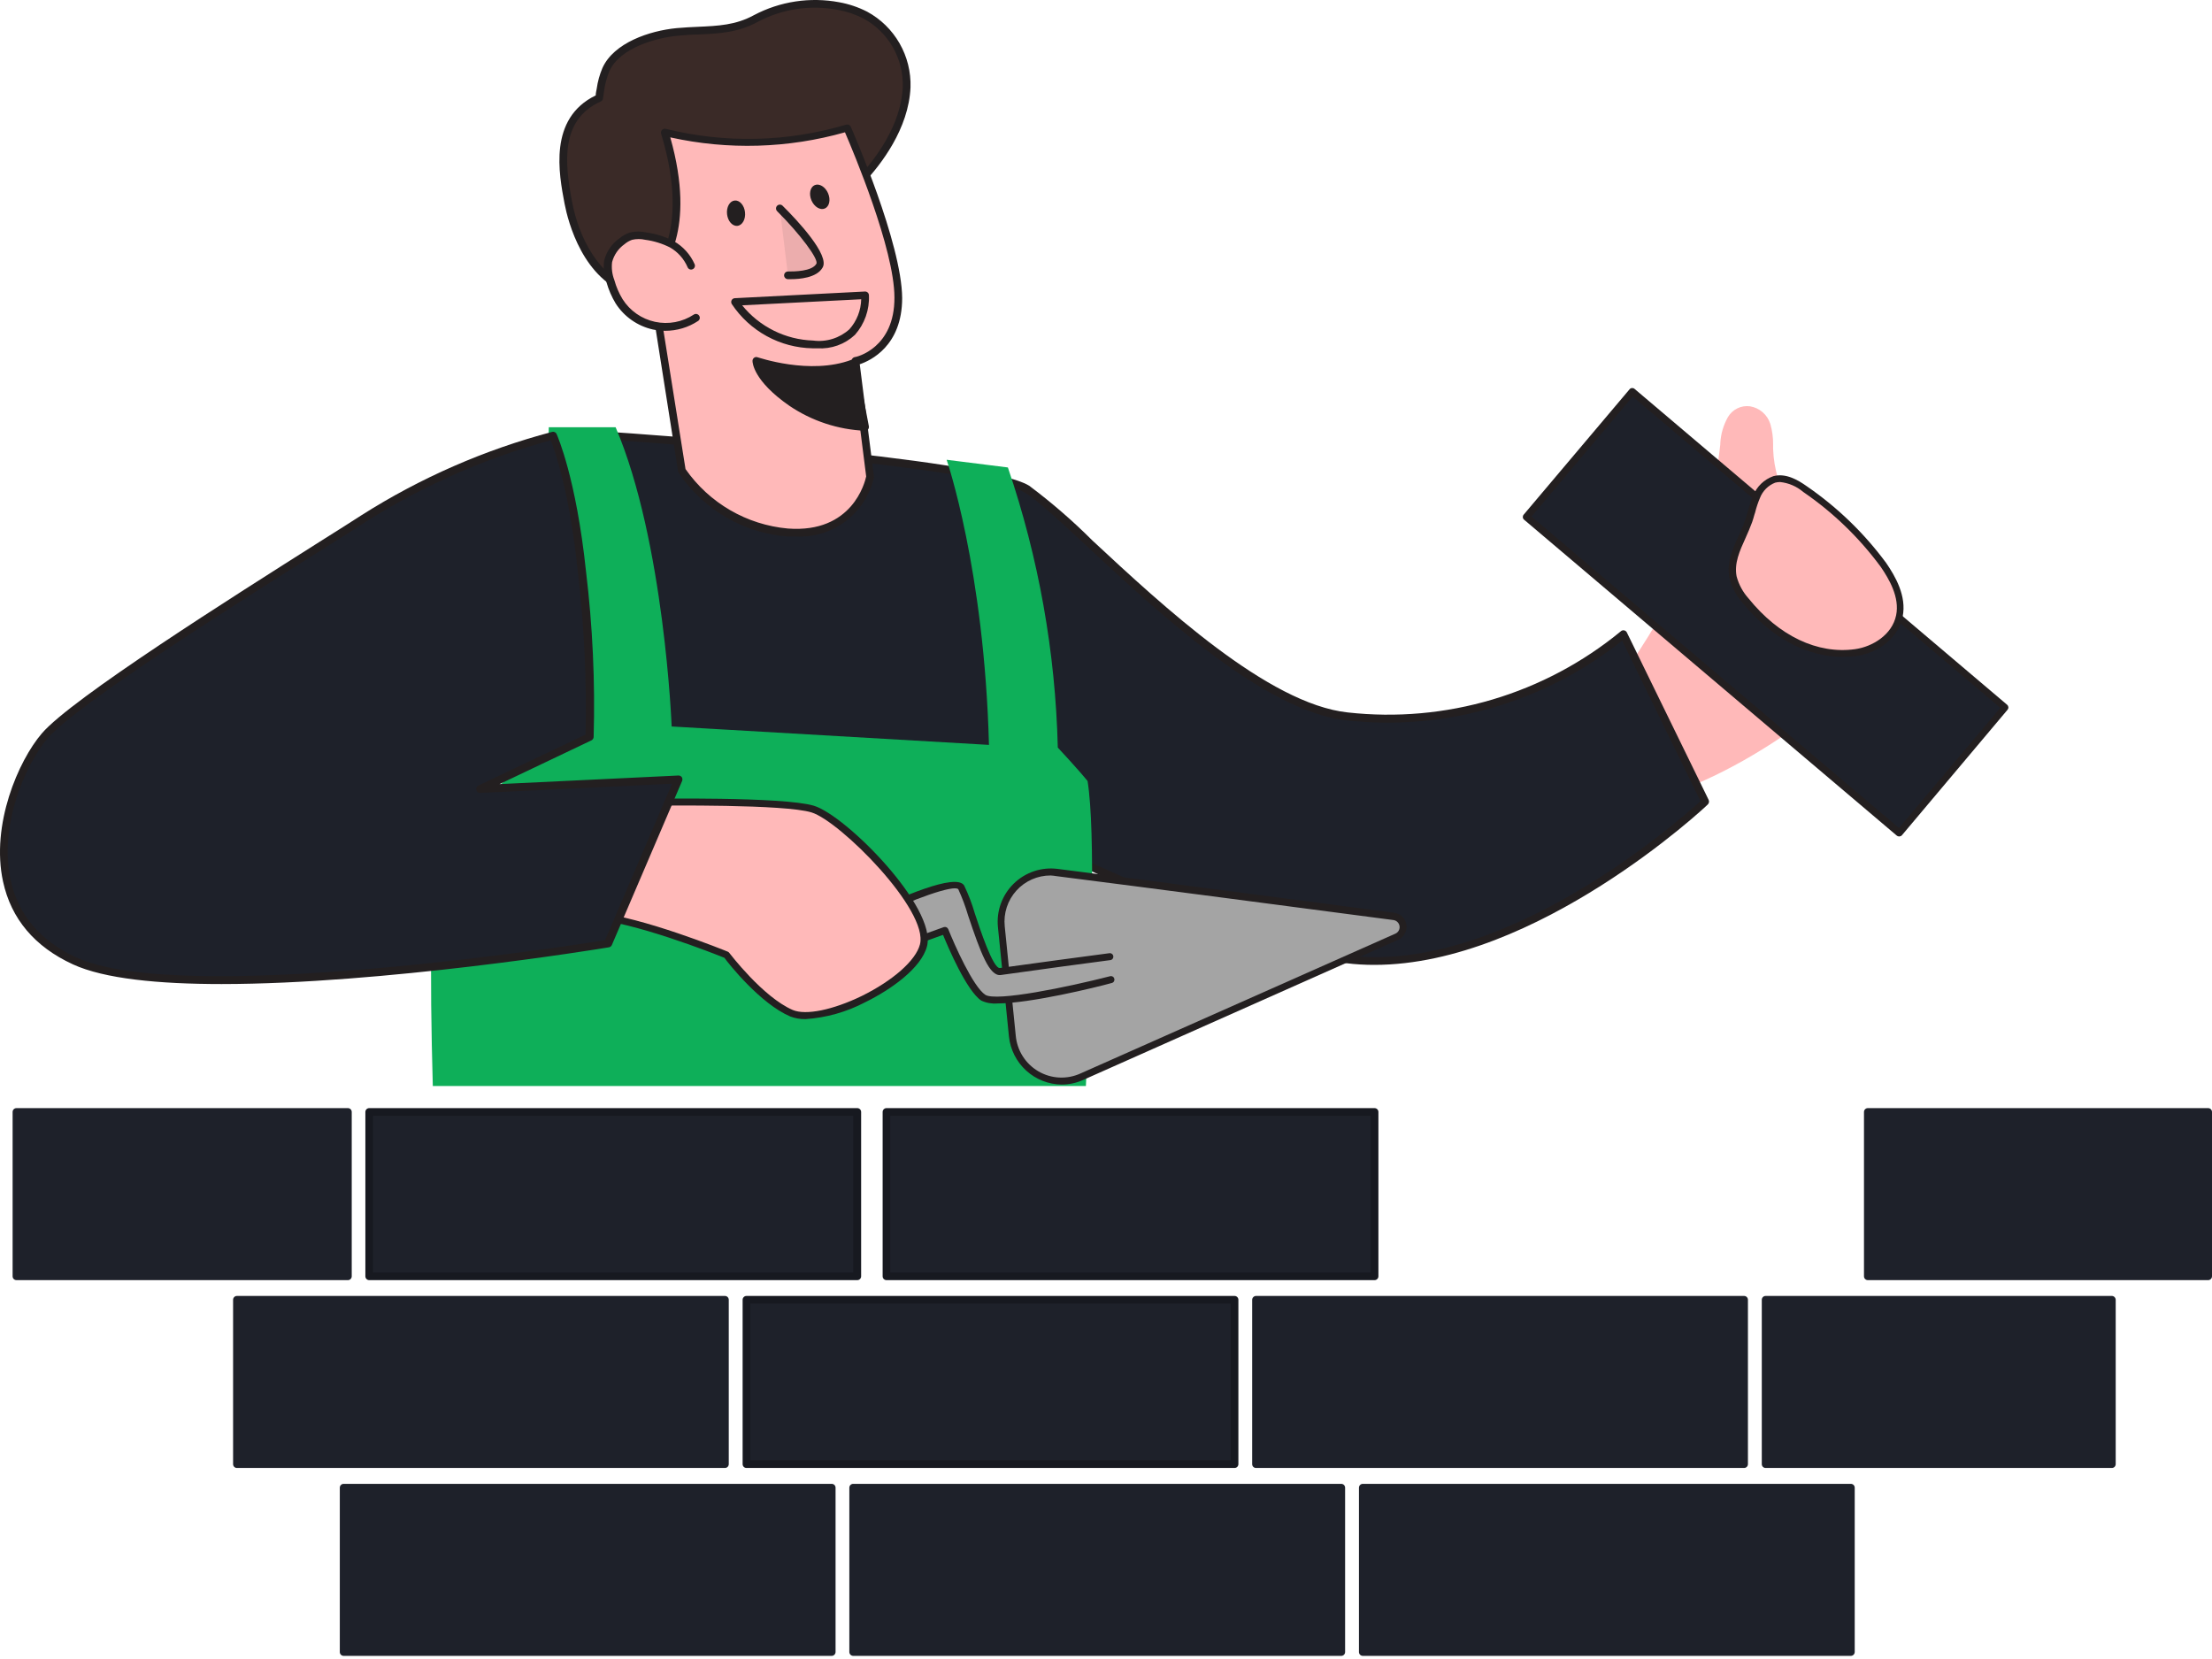 <svg width="220" height="165" viewBox="0 0 220 165" fill="none" xmlns="http://www.w3.org/2000/svg">
<path d="M161.449 67.622C163.961 64.063 166.213 60.327 168.188 56.443C169.92 52.573 171.028 48.451 171.469 44.233C171.509 43.337 171.748 42.46 172.17 41.669C173.205 40.143 175.215 40.639 175.771 42.287C175.967 43.07 176.057 43.876 176.038 44.683C176.115 46.73 176.718 48.722 177.789 50.467C178.938 52.291 180.781 53.375 182.273 54.886C183.724 56.335 185.044 57.911 186.217 59.594C186.796 60.449 187.991 61.975 187.74 63.104C187.093 65.684 175.84 75.566 165.553 78.794" fill="#FFB9B9"/>
<path d="M165.561 79.122C165.486 79.123 165.413 79.1 165.352 79.056C165.292 79.012 165.247 78.95 165.226 78.878C165.2 78.79 165.209 78.695 165.251 78.614C165.294 78.532 165.367 78.471 165.454 78.443C176.038 75.131 186.857 65.218 187.405 63.005C187.626 62.151 186.75 60.907 186.179 60.083L185.966 59.777C184.807 58.108 183.5 56.547 182.06 55.115C181.542 54.588 180.964 54.107 180.408 53.634C179.298 52.795 178.327 51.785 177.53 50.643C176.432 48.843 175.813 46.791 175.733 44.683V44.225C175.745 43.602 175.668 42.98 175.505 42.378C175.404 42.048 175.215 41.752 174.957 41.523C174.698 41.294 174.382 41.141 174.043 41.081C173.742 41.042 173.436 41.093 173.165 41.23C172.894 41.365 172.669 41.58 172.52 41.844C172.141 42.55 171.925 43.333 171.888 44.134V44.24C171.449 48.496 170.334 52.654 168.584 56.557C166.603 60.456 164.341 64.206 161.815 67.775C161.789 67.813 161.756 67.845 161.717 67.871C161.679 67.896 161.635 67.913 161.59 67.922C161.545 67.93 161.498 67.93 161.453 67.92C161.408 67.911 161.366 67.892 161.328 67.866C161.29 67.841 161.257 67.808 161.232 67.77C161.207 67.732 161.19 67.69 161.181 67.645C161.173 67.6 161.173 67.554 161.183 67.51C161.192 67.465 161.21 67.423 161.236 67.385C163.707 63.856 165.915 60.15 167.845 56.297C169.561 52.461 170.658 48.376 171.096 44.195V44.088C171.145 43.17 171.405 42.277 171.858 41.478C172.078 41.104 172.404 40.803 172.793 40.613C173.183 40.423 173.621 40.352 174.05 40.41C174.518 40.486 174.955 40.691 175.313 41.003C175.671 41.314 175.935 41.719 176.076 42.172C176.264 42.837 176.356 43.526 176.35 44.218V44.668C176.422 46.654 177.004 48.589 178.04 50.284C178.801 51.365 179.726 52.321 180.781 53.115C181.352 53.596 181.938 54.092 182.479 54.642C183.948 56.104 185.281 57.698 186.461 59.403L186.674 59.693C187.321 60.624 188.296 62.028 188.007 63.188C187.337 65.897 176.083 75.833 165.584 79.122C165.576 79.122 165.569 79.122 165.561 79.122Z" fill="#FFB9B9"/>
<path d="M60.756 43.34C60.756 43.34 97.569 45.82 102.153 48.682C106.736 51.543 122.786 70.087 134.009 71.277C138.898 71.836 143.849 71.399 148.566 69.993C153.282 68.588 157.667 66.242 161.457 63.097L169.596 79.755C169.596 79.755 148.81 99.459 131.222 94.903C117.814 91.431 96.754 80.541 96.754 80.541L58.632 91.057L60.756 43.34Z" fill="#1E212A"/>
<path d="M136.697 95.964C134.818 95.971 132.945 95.74 131.123 95.277C118.355 91.973 98.559 81.884 96.716 80.953L58.731 91.423C58.672 91.439 58.611 91.441 58.552 91.429C58.492 91.417 58.436 91.391 58.388 91.355C58.342 91.315 58.306 91.266 58.282 91.21C58.258 91.155 58.248 91.094 58.251 91.034L60.376 43.325C60.383 43.222 60.429 43.127 60.505 43.058C60.543 43.024 60.588 42.998 60.636 42.983C60.685 42.967 60.736 42.961 60.787 42.966C62.309 43.065 97.744 45.484 102.358 48.308C104.581 49.971 106.683 51.792 108.647 53.756C115.606 60.227 126.113 70.01 134.047 70.858C138.881 71.395 143.773 70.959 148.436 69.573C153.098 68.188 157.438 65.882 161.198 62.791C161.241 62.75 161.293 62.719 161.35 62.702C161.407 62.685 161.467 62.681 161.526 62.692C161.584 62.703 161.639 62.727 161.687 62.763C161.735 62.798 161.773 62.845 161.8 62.898L169.939 79.557C169.973 79.631 169.983 79.715 169.968 79.795C169.953 79.876 169.914 79.95 169.855 80.007C169.665 80.221 152.838 95.964 136.697 95.964ZM96.754 80.16C96.816 80.159 96.876 80.175 96.93 80.206C97.143 80.312 118.104 91.11 131.314 94.537C147.577 98.749 166.924 81.686 169.124 79.679L161.335 63.715C153.609 69.867 143.774 72.719 133.963 71.651C125.778 70.781 115.157 60.891 108.13 54.352C105.381 51.795 103.219 49.773 101.955 49.01C97.752 46.4 65.073 44.042 61.122 43.767L59.035 90.569L96.656 80.198L96.754 80.16Z" fill="#231F20"/>
<path d="M108 108.013C108.556 96.399 108.975 82.724 108.168 77.68C107.17 76.451 105.206 74.353 105.206 74.353C104.974 64.867 103.3 55.472 100.242 46.492L94.15 45.728C94.15 45.728 97.897 56.58 98.361 74.085L66.802 72.254C66.802 72.254 66.086 53.871 61.228 42.493H54.581C54.581 42.493 54.109 63.036 53.706 74.543C53.706 74.543 45.978 81.098 43.808 84.357C42.734 85.975 42.742 97.169 43.046 108.013H108Z" fill="#0EAF59"/>
<path d="M138.912 93.148C139.125 93.057 139.302 92.898 139.416 92.695C139.53 92.493 139.573 92.259 139.54 92.029C139.507 91.799 139.399 91.587 139.234 91.425C139.068 91.263 138.853 91.16 138.623 91.133C131.131 90.141 114.167 87.913 105.122 86.768C104.386 86.673 103.637 86.747 102.933 86.983C102.229 87.219 101.587 87.611 101.055 88.13C100.524 88.65 100.116 89.283 99.863 89.983C99.61 90.683 99.518 91.431 99.594 92.171L100.683 103.06C100.761 103.839 101.022 104.589 101.446 105.246C101.869 105.904 102.442 106.452 103.118 106.845C103.793 107.237 104.552 107.464 105.332 107.505C106.112 107.546 106.891 107.401 107.604 107.082L138.912 93.148Z" fill="#A4A4A4"/>
<path d="M105.602 107.868C104.294 107.857 103.036 107.364 102.067 106.483C101.098 105.602 100.486 104.395 100.348 103.091L99.252 92.209C99.172 91.416 99.272 90.615 99.544 89.867C99.816 89.118 100.253 88.44 100.822 87.883C101.391 87.327 102.078 86.906 102.832 86.652C103.585 86.398 104.386 86.318 105.175 86.417C113.908 87.524 129.92 89.63 138.676 90.782C138.979 90.823 139.261 90.963 139.478 91.178C139.695 91.394 139.837 91.675 139.88 91.979C139.924 92.282 139.868 92.591 139.721 92.86C139.574 93.129 139.344 93.342 139.065 93.468L107.741 107.403C107.069 107.707 106.34 107.866 105.602 107.868ZM104.498 87.073C103.855 87.07 103.219 87.202 102.631 87.462C102.043 87.721 101.516 88.102 101.085 88.58C100.654 89.057 100.328 89.621 100.129 90.233C99.93 90.845 99.862 91.492 99.929 92.133L101.026 103.022C101.094 103.748 101.333 104.447 101.725 105.061C102.116 105.675 102.649 106.186 103.277 106.553C103.906 106.919 104.612 107.13 105.338 107.168C106.064 107.205 106.789 107.069 107.452 106.769L138.783 92.858C138.923 92.795 139.039 92.688 139.114 92.553C139.188 92.418 139.217 92.263 139.195 92.111C139.174 91.958 139.103 91.817 138.995 91.708C138.886 91.599 138.745 91.528 138.593 91.507C129.829 90.355 113.817 88.249 105.092 87.142C104.895 87.108 104.697 87.085 104.498 87.073Z" fill="#231F20"/>
<path d="M110.475 97.436C110.475 97.436 99.381 100.283 97.79 99.237C96.199 98.192 93.983 92.545 93.983 92.545L86.377 95.246L86.186 91.225C86.186 91.225 94.805 87.028 95.567 88.256C96.328 89.485 98.072 96.834 99.465 96.65C100.858 96.467 110.368 95.147 110.368 95.147" fill="#A4A4A4"/>
<path d="M99.183 99.802C98.64 99.847 98.094 99.749 97.6 99.519C96.145 98.566 94.28 94.178 93.793 92.98L86.537 95.574C86.485 95.593 86.43 95.599 86.376 95.592C86.322 95.586 86.27 95.566 86.225 95.536C86.179 95.506 86.142 95.465 86.115 95.417C86.089 95.37 86.074 95.316 86.072 95.261L85.882 91.248C85.877 91.179 85.893 91.111 85.927 91.051C85.961 90.991 86.011 90.943 86.072 90.912C89.4 89.294 95.095 86.768 95.894 88.073C96.322 88.966 96.676 89.892 96.952 90.843C97.455 92.369 98.764 96.368 99.45 96.276C100.828 96.07 110.239 94.811 110.338 94.803C110.383 94.797 110.428 94.8 110.473 94.811C110.517 94.823 110.558 94.843 110.594 94.871C110.63 94.898 110.66 94.933 110.683 94.973C110.706 95.012 110.72 95.056 110.726 95.101C110.732 95.146 110.73 95.192 110.718 95.236C110.707 95.281 110.686 95.322 110.659 95.358C110.631 95.394 110.597 95.425 110.557 95.447C110.518 95.47 110.474 95.485 110.429 95.49C110.33 95.49 100.919 96.765 99.549 96.971C98.407 97.146 97.523 94.743 96.29 91.064C96.026 90.167 95.698 89.29 95.308 88.439C94.874 87.981 90.907 89.355 86.582 91.438L86.742 94.758L93.869 92.209C93.954 92.181 94.046 92.185 94.128 92.222C94.21 92.259 94.275 92.325 94.31 92.407C94.919 93.934 96.77 98.131 97.996 98.94C99.061 99.642 106.173 98.177 110.406 97.093C110.45 97.081 110.496 97.079 110.541 97.085C110.586 97.091 110.629 97.106 110.669 97.129C110.708 97.152 110.742 97.183 110.77 97.219C110.797 97.255 110.817 97.297 110.829 97.341C110.84 97.385 110.843 97.431 110.837 97.476C110.83 97.521 110.815 97.565 110.792 97.604C110.769 97.643 110.739 97.678 110.703 97.705C110.667 97.733 110.625 97.753 110.581 97.764C109.028 98.199 102.442 99.802 99.183 99.802Z" fill="#231F20"/>
<path d="M64.183 79.793C64.183 79.793 77.819 79.557 80.796 80.472C83.773 81.388 92.772 90.393 91.813 94.033C90.854 97.673 81.808 102.091 78.71 100.771C75.611 99.451 72.253 94.972 72.253 94.972C72.253 94.972 63.261 91.301 58.632 91.057L64.183 79.793Z" fill="#FFB9B9"/>
<path d="M80.111 101.359C79.59 101.369 79.073 101.279 78.588 101.092C75.633 99.825 72.497 95.887 72.047 95.261C71.111 94.88 62.911 91.629 58.624 91.4C58.567 91.397 58.512 91.38 58.463 91.35C58.414 91.321 58.373 91.281 58.343 91.232C58.315 91.181 58.3 91.123 58.3 91.064C58.3 91.006 58.315 90.948 58.343 90.897L63.893 79.641C63.92 79.582 63.963 79.533 64.017 79.498C64.071 79.463 64.133 79.444 64.198 79.442C64.753 79.442 77.903 79.221 80.948 80.137C84.169 81.121 93.214 90.286 92.194 94.124C91.63 96.276 88.638 98.413 86.034 99.688C84.197 100.652 82.18 101.221 80.111 101.359ZM59.172 90.744C63.908 91.209 72.025 94.506 72.382 94.651C72.441 94.673 72.492 94.713 72.527 94.766C72.565 94.804 75.877 99.176 78.847 100.451C80.141 101 82.829 100.451 85.699 99.062C88.798 97.535 91.074 95.536 91.493 93.941C92.399 90.53 83.522 81.655 80.712 80.801C78.017 79.977 66.147 80.114 64.411 80.137L59.172 90.744Z" fill="#231F20"/>
<path d="M55.008 43.34C48.345 45.095 41.994 47.872 36.179 51.574C31.001 54.931 8.007 69.018 4.452 73.192C0.896 77.367 -3.756 90.416 7.406 95.567C18.568 100.718 60.444 93.857 60.444 93.857L67.433 77.534L47.744 78.481L58.632 73.315C58.632 73.315 59.013 67.4 57.87 56.877C56.926 47.575 55.008 43.34 55.008 43.34Z" fill="#1E212A"/>
<path d="M22.04 97.871C15.804 97.871 10.375 97.352 7.246 95.91C3.439 94.155 1.109 91.385 0.302 87.676C-0.924 82.037 1.825 75.665 4.162 72.941C7.147 69.453 23.197 59.327 31.823 53.863C33.62 52.734 35.067 51.818 35.973 51.23C41.83 47.514 48.221 44.721 54.924 42.951C55.01 42.931 55.1 42.941 55.179 42.98C55.258 43.019 55.322 43.084 55.358 43.164C55.434 43.34 57.307 47.56 58.282 56.816C58.944 62.289 59.199 67.804 59.043 73.315C59.035 73.382 59.011 73.447 58.973 73.503C58.934 73.559 58.883 73.604 58.822 73.635L49.686 77.985L67.472 77.13C67.536 77.127 67.601 77.14 67.659 77.168C67.718 77.196 67.769 77.238 67.807 77.29C67.841 77.346 67.862 77.408 67.869 77.473C67.875 77.538 67.867 77.603 67.845 77.664L60.855 93.987C60.83 94.046 60.79 94.098 60.739 94.138C60.689 94.178 60.629 94.205 60.566 94.216C59.272 94.437 38.014 97.871 22.04 97.871ZM54.779 43.79C48.278 45.556 42.078 48.288 36.384 51.894C35.478 52.482 34.032 53.42 32.235 54.535C23.639 59.953 7.65 70.041 4.733 73.437C2.503 76.07 -0.124 82.129 1.048 87.516C1.81 90.981 3.995 93.567 7.566 95.216C18.096 100.069 56.98 94.025 60.178 93.514L66.84 77.947L47.759 78.862C47.671 78.867 47.584 78.84 47.513 78.787C47.442 78.734 47.392 78.658 47.371 78.572C47.351 78.486 47.361 78.396 47.398 78.316C47.435 78.236 47.498 78.17 47.577 78.13L58.236 73.063C58.363 67.669 58.109 62.273 57.475 56.916C56.683 49.139 55.213 44.897 54.779 43.79Z" fill="#231F20"/>
<path d="M59.728 8.916C59.825 8.234 60.009 7.567 60.276 6.932C61.365 4.528 64.944 3.429 67.342 3.201C70.19 2.933 72.672 3.239 75.162 1.873C77.69 0.533 80.597 0.091 83.407 0.621C84.338 0.792 85.238 1.098 86.08 1.529C87.354 2.224 88.411 3.258 89.135 4.517C89.86 5.776 90.222 7.211 90.184 8.664C90.039 12.098 87.968 15.441 85.684 17.883C84.15 19.425 82.481 20.827 80.697 22.072L76.996 24.819C73.19 27.628 67.86 30.405 62.941 28.971C59.203 27.872 57.216 23.72 56.538 20.18C55.777 16.28 55.289 11.694 59.584 9.748C59.637 9.458 59.675 9.176 59.728 8.916Z" fill="#3A2A27"/>
<path d="M65.743 29.741C64.754 29.746 63.77 29.61 62.819 29.337C57.977 27.91 56.492 22.026 56.15 20.256C55.586 17.28 54.528 11.778 59.249 9.489C59.249 9.267 59.309 9.046 59.347 8.825C59.445 8.113 59.637 7.417 59.919 6.757C61.053 4.246 64.609 3.056 67.304 2.796C68.065 2.727 68.728 2.697 69.406 2.666C71.423 2.575 73.167 2.499 74.971 1.514C77.577 0.134 80.572 -0.321 83.468 0.224C84.436 0.399 85.372 0.715 86.247 1.163C87.592 1.892 88.707 2.983 89.469 4.312C90.23 5.641 90.607 7.156 90.557 8.687C90.382 12.816 87.595 16.387 85.95 18.142C84.406 19.706 82.722 21.124 80.918 22.377L77.24 25.125C74.195 27.36 69.984 29.741 65.743 29.741ZM60.094 8.954C60.048 9.237 60.01 9.519 59.972 9.801C59.964 9.865 59.939 9.925 59.9 9.976C59.861 10.027 59.81 10.067 59.751 10.091C55.7 11.923 56.157 16.196 56.904 20.111C57.558 23.537 59.515 27.567 63.04 28.604C67.898 30.024 73.182 27.162 76.745 24.514L80.445 21.767C82.212 20.538 83.863 19.151 85.379 17.623C86.955 15.937 89.62 12.533 89.788 8.649C89.829 7.263 89.486 5.893 88.797 4.691C88.107 3.489 87.098 2.503 85.882 1.842C85.079 1.43 84.219 1.14 83.331 0.98C80.607 0.458 77.787 0.883 75.337 2.186C73.38 3.254 71.461 3.338 69.436 3.43C68.773 3.43 68.081 3.491 67.373 3.559C65.362 3.75 61.685 4.704 60.611 7.07C60.36 7.673 60.186 8.307 60.094 8.954Z" fill="#231F20"/>
<path d="M85.082 35.922L86.537 47.369C86.537 47.369 85.425 53.474 78.329 52.917C76.231 52.737 74.2 52.091 72.382 51.025C70.565 49.96 69.007 48.503 67.822 46.759L64.776 27.437C64.776 27.437 69.406 23.904 66.124 13.121C72.094 14.627 78.359 14.492 84.26 12.732C84.26 12.732 89.301 24.178 89.339 29.619C89.377 35.06 85.082 35.922 85.082 35.922Z" fill="#FFB9B9"/>
<path d="M79.197 53.359C78.908 53.359 78.611 53.359 78.298 53.359C76.138 53.184 74.044 52.523 72.174 51.425C70.303 50.327 68.704 48.821 67.494 47.018C67.468 46.976 67.449 46.93 67.441 46.881L64.395 27.551C64.384 27.484 64.391 27.415 64.417 27.351C64.442 27.288 64.485 27.233 64.54 27.193C64.578 27.193 68.903 23.644 65.751 13.296C65.732 13.23 65.731 13.159 65.749 13.092C65.766 13.025 65.801 12.964 65.85 12.915C65.899 12.866 65.96 12.831 66.027 12.813C66.094 12.796 66.164 12.797 66.231 12.816C72.138 14.278 78.328 14.133 84.161 12.396C84.25 12.371 84.345 12.379 84.429 12.418C84.513 12.458 84.58 12.525 84.618 12.61C84.823 13.075 89.689 24.194 89.727 29.642C89.727 34.404 86.575 35.869 85.509 36.228L86.917 47.384C86.925 47.422 86.925 47.461 86.917 47.499C86.518 49.227 85.527 50.76 84.116 51.831C82.706 52.902 80.965 53.443 79.197 53.359ZM68.18 46.652C69.344 48.322 70.858 49.716 72.617 50.738C74.375 51.76 76.335 52.383 78.359 52.566C84.755 53.054 86.019 47.987 86.148 47.384L84.702 35.938C84.69 35.842 84.715 35.746 84.772 35.668C84.828 35.59 84.912 35.537 85.006 35.518C85.166 35.518 88.988 34.633 88.958 29.589C88.958 24.781 84.839 15.014 84.039 13.159C78.378 14.762 72.409 14.935 66.665 13.663C69.306 23.003 66.01 26.803 65.142 27.582L68.18 46.652Z" fill="#231F20"/>
<path d="M68.713 26.468C68.327 25.565 67.659 24.812 66.809 24.323C65.999 23.906 65.123 23.63 64.22 23.507C63.719 23.39 63.199 23.39 62.698 23.507C62.362 23.614 62.052 23.788 61.784 24.018C61.135 24.508 60.677 25.21 60.49 26.002C60.405 26.667 60.484 27.343 60.718 27.971C60.916 28.672 61.205 29.345 61.578 29.97C61.967 30.583 62.474 31.112 63.068 31.527C63.662 31.943 64.333 32.236 65.041 32.39C65.749 32.544 66.48 32.556 67.193 32.424C67.905 32.293 68.585 32.022 69.192 31.626" fill="#FFB9B9"/>
<path d="M66.17 32.901C65.755 32.9 65.342 32.856 64.936 32.771C63.407 32.429 62.075 31.497 61.228 30.176C60.837 29.521 60.533 28.819 60.322 28.085C60.07 27.398 59.989 26.659 60.086 25.933C60.306 25.029 60.847 24.237 61.609 23.705C61.916 23.446 62.27 23.249 62.652 23.125C63.198 22.995 63.766 22.995 64.312 23.125C65.258 23.254 66.175 23.546 67.022 23.988C67.937 24.51 68.66 25.312 69.086 26.277C69.106 26.323 69.116 26.373 69.117 26.424C69.117 26.475 69.107 26.525 69.088 26.572C69.069 26.619 69.041 26.661 69.005 26.697C68.969 26.733 68.927 26.761 68.88 26.78C68.834 26.8 68.785 26.811 68.735 26.811C68.685 26.811 68.635 26.802 68.589 26.782C68.543 26.763 68.501 26.735 68.466 26.699C68.431 26.663 68.404 26.621 68.385 26.575C68.031 25.749 67.419 25.061 66.642 24.613C65.868 24.222 65.034 23.964 64.175 23.85C63.744 23.752 63.296 23.752 62.865 23.85C62.586 23.949 62.328 24.099 62.104 24.293C61.502 24.722 61.068 25.348 60.878 26.063C60.804 26.668 60.88 27.281 61.099 27.849C61.283 28.52 61.56 29.162 61.921 29.757C62.283 30.328 62.754 30.821 63.308 31.207C63.862 31.594 64.487 31.866 65.146 32.008C65.806 32.15 66.487 32.159 67.151 32.035C67.814 31.91 68.446 31.654 69.01 31.283C69.094 31.228 69.197 31.21 69.296 31.231C69.394 31.253 69.48 31.312 69.535 31.397C69.563 31.439 69.583 31.485 69.593 31.534C69.603 31.584 69.603 31.634 69.593 31.683C69.583 31.732 69.563 31.779 69.535 31.82C69.507 31.862 69.471 31.897 69.428 31.924C68.461 32.562 67.328 32.902 66.17 32.901Z" fill="#231F20"/>
<path d="M86.042 42.493C83.422 42.374 80.885 41.535 78.71 40.066C75.23 37.647 75.215 35.923 75.215 35.923C75.215 35.923 80.499 37.792 84.831 36.167L86.042 42.493Z" fill="#231F20"/>
<path d="M86.042 42.844C83.344 42.729 80.732 41.865 78.496 40.349C74.956 37.891 74.842 36.09 74.842 35.892C74.843 35.831 74.857 35.771 74.885 35.717C74.913 35.663 74.953 35.615 75.002 35.579C75.05 35.544 75.107 35.521 75.167 35.513C75.227 35.505 75.288 35.512 75.344 35.533C75.397 35.533 80.56 37.342 84.702 35.778C84.753 35.758 84.809 35.749 84.864 35.753C84.92 35.757 84.974 35.773 85.022 35.8C85.071 35.827 85.113 35.864 85.146 35.909C85.178 35.954 85.201 36.005 85.212 36.06L86.415 42.394C86.425 42.448 86.424 42.504 86.41 42.558C86.397 42.612 86.373 42.663 86.339 42.706C86.301 42.749 86.256 42.783 86.205 42.807C86.153 42.83 86.098 42.843 86.042 42.844ZM75.771 36.464C76.067 37.121 76.859 38.288 78.923 39.723C80.919 41.059 83.222 41.863 85.615 42.058L84.58 36.64C81.115 37.746 77.309 36.899 75.771 36.464Z" fill="#231F20"/>
<path d="M77.56 20.721C77.56 20.721 82.174 25.3 81.519 26.422C80.864 27.544 78.367 27.376 78.367 27.376" fill="#ECADAD"/>
<path d="M78.679 27.765H78.344C78.243 27.759 78.149 27.713 78.082 27.637C78.014 27.561 77.98 27.462 77.986 27.36C77.992 27.259 78.038 27.165 78.114 27.097C78.189 27.03 78.289 26.996 78.39 27.002C78.976 27.002 80.75 27.002 81.192 26.239C81.458 25.804 79.6 23.308 77.293 21.004C77.222 20.932 77.181 20.834 77.181 20.733C77.181 20.631 77.222 20.534 77.293 20.462C77.365 20.39 77.462 20.35 77.564 20.35C77.665 20.35 77.762 20.39 77.834 20.462C79.281 21.889 82.57 25.399 81.808 26.62C81.222 27.65 79.448 27.765 78.679 27.765Z" fill="#231F20"/>
<path d="M73.344 22.462C73.837 22.407 74.174 21.798 74.096 21.103C74.019 20.407 73.556 19.889 73.063 19.944C72.57 19.999 72.233 20.608 72.311 21.303C72.388 21.998 72.851 22.517 73.344 22.462Z" fill="#231F20"/>
<path d="M82.036 20.736C82.491 20.537 82.634 19.857 82.355 19.215C82.076 18.574 81.482 18.215 81.027 18.413C80.572 18.612 80.429 19.293 80.708 19.934C80.986 20.575 81.581 20.934 82.036 20.736Z" fill="#231F20"/>
<path d="M81.306 34.641C81.153 34.641 80.994 34.641 80.826 34.641C79.226 34.615 77.657 34.199 76.253 33.429C74.85 32.66 73.654 31.559 72.771 30.222C72.741 30.164 72.725 30.1 72.725 30.035C72.725 29.97 72.741 29.906 72.771 29.848C72.802 29.792 72.847 29.745 72.902 29.712C72.957 29.678 73.019 29.66 73.083 29.657L86.026 28.994C86.126 28.989 86.224 29.025 86.298 29.092C86.372 29.159 86.416 29.252 86.422 29.352C86.491 30.802 85.991 32.22 85.029 33.305C84.532 33.77 83.945 34.129 83.305 34.358C82.665 34.588 81.984 34.684 81.306 34.641ZM73.814 30.367C74.671 31.424 75.745 32.283 76.963 32.888C78.18 33.492 79.514 33.827 80.872 33.87C81.519 33.956 82.176 33.9 82.799 33.706C83.422 33.513 83.996 33.186 84.481 32.748C85.214 31.925 85.63 30.867 85.653 29.764L73.814 30.367Z" fill="#231F20"/>
<path d="M85.265 110.592H36.719V126.938H85.265V110.592Z" fill="#1E212A"/>
<path d="M85.265 127.319H36.719C36.618 127.319 36.521 127.279 36.45 127.208C36.379 127.136 36.339 127.039 36.339 126.938V110.592C36.339 110.491 36.379 110.394 36.45 110.322C36.521 110.251 36.618 110.211 36.719 110.211H85.265C85.366 110.211 85.463 110.251 85.534 110.322C85.606 110.394 85.646 110.491 85.646 110.592V126.938C85.646 127.039 85.606 127.136 85.534 127.208C85.463 127.279 85.366 127.319 85.265 127.319ZM37.1 126.556H84.854V110.974H37.1V126.556Z" fill="#171920"/>
<path d="M34.58 110.592H1.635V126.938H34.58V110.592Z" fill="#1E212A"/>
<path d="M34.603 127.319H1.635C1.534 127.319 1.437 127.279 1.365 127.208C1.294 127.136 1.254 127.039 1.254 126.938V110.592C1.254 110.491 1.294 110.394 1.365 110.322C1.437 110.251 1.534 110.211 1.635 110.211H34.603C34.704 110.211 34.8 110.251 34.872 110.322C34.943 110.394 34.983 110.491 34.983 110.592V126.938C34.983 127.039 34.943 127.136 34.872 127.208C34.8 127.279 34.704 127.319 34.603 127.319ZM2.038 126.556H34.222V110.974H2.015L2.038 126.556Z" fill="#1E212A"/>
<path d="M136.712 110.592H88.166V126.938H136.712V110.592Z" fill="#1E212A"/>
<path d="M136.712 127.319H88.166C88.065 127.319 87.968 127.279 87.897 127.208C87.826 127.136 87.785 127.039 87.785 126.938V110.592C87.785 110.491 87.826 110.394 87.897 110.322C87.968 110.251 88.065 110.211 88.166 110.211H136.712C136.813 110.211 136.91 110.251 136.981 110.322C137.053 110.394 137.093 110.491 137.093 110.592V126.938C137.093 127.039 137.053 127.136 136.981 127.208C136.91 127.279 136.813 127.319 136.712 127.319ZM88.547 126.556H136.331V110.974H88.547V126.556Z" fill="#171920"/>
<path d="M219.581 110.592H185.768V126.938H219.581V110.592Z" fill="#1E212A"/>
<path d="M219.619 127.319H185.768C185.667 127.319 185.57 127.279 185.499 127.208C185.427 127.136 185.387 127.039 185.387 126.938V110.592C185.387 110.491 185.427 110.394 185.499 110.322C185.57 110.251 185.667 110.211 185.768 110.211H219.619C219.72 110.211 219.817 110.251 219.888 110.322C219.96 110.394 220 110.491 220 110.592V126.938C220 127.039 219.96 127.136 219.888 127.208C219.817 127.279 219.72 127.319 219.619 127.319ZM186.187 126.556H219.239V110.974H186.118L186.187 126.556Z" fill="#1E212A"/>
<path d="M72.108 129.273H23.562V145.619H72.108V129.273Z" fill="#1E212A"/>
<path d="M72.101 146H23.562C23.462 146 23.365 145.96 23.293 145.889C23.222 145.817 23.182 145.72 23.182 145.619V129.273C23.182 129.172 23.222 129.075 23.293 129.003C23.365 128.932 23.462 128.891 23.562 128.891H72.101C72.202 128.891 72.299 128.932 72.37 129.003C72.441 129.075 72.481 129.172 72.481 129.273V145.619C72.481 145.72 72.441 145.817 72.37 145.889C72.299 145.96 72.202 146 72.101 146ZM23.943 145.237H71.72V129.655H23.943V145.237Z" fill="#1E212A"/>
<path d="M122.786 129.273H74.24V145.619H122.786V129.273Z" fill="#1E212A"/>
<path d="M122.786 146H74.24C74.139 146 74.042 145.96 73.971 145.889C73.9 145.817 73.859 145.72 73.859 145.619V129.273C73.859 129.172 73.9 129.075 73.971 129.003C74.042 128.932 74.139 128.891 74.24 128.891H122.786C122.887 128.891 122.984 128.932 123.055 129.003C123.127 129.075 123.167 129.172 123.167 129.273V145.619C123.167 145.72 123.127 145.817 123.055 145.889C122.984 145.96 122.887 146 122.786 146ZM74.621 145.237H122.405V129.655H74.621V145.237Z" fill="#171920"/>
<path d="M173.464 129.273H124.918V145.619H173.464V129.273Z" fill="#1E212A"/>
<path d="M173.464 146H124.918C124.817 146 124.72 145.96 124.649 145.889C124.577 145.817 124.537 145.72 124.537 145.619V129.273C124.539 129.172 124.58 129.077 124.651 129.005C124.722 128.934 124.818 128.893 124.918 128.891H173.464C173.565 128.891 173.662 128.932 173.733 129.003C173.805 129.075 173.845 129.172 173.845 129.273V145.619C173.845 145.72 173.805 145.817 173.733 145.889C173.662 145.96 173.565 146 173.464 146ZM125.299 145.237H173.083V129.655H125.299V145.237Z" fill="#1E212A"/>
<path d="M210.041 129.273H175.604V145.619H210.041V129.273Z" fill="#1E212A"/>
<path d="M210.041 146H175.604C175.503 146 175.406 145.96 175.334 145.889C175.263 145.817 175.223 145.72 175.223 145.619V129.273C175.223 129.172 175.263 129.075 175.334 129.003C175.406 128.932 175.503 128.891 175.604 128.891H210.041C210.141 128.893 210.237 128.934 210.308 129.005C210.379 129.077 210.42 129.172 210.422 129.273V145.619C210.422 145.72 210.382 145.817 210.31 145.889C210.239 145.96 210.142 146 210.041 146ZM175.984 145.237H209.66V129.655H175.984V145.237Z" fill="#1E212A"/>
<path d="M199.385 70.374L162.322 38.95L151.789 51.429L188.852 82.854L199.385 70.374Z" fill="#1E212A"/>
<path d="M188.867 83.189C188.785 83.189 188.707 83.159 188.646 83.105L151.582 51.688C151.546 51.659 151.517 51.623 151.495 51.582C151.473 51.541 151.46 51.496 151.456 51.45C151.452 51.404 151.457 51.357 151.47 51.313C151.484 51.269 151.506 51.228 151.536 51.192L162.074 38.715C162.102 38.68 162.138 38.65 162.179 38.629C162.219 38.608 162.264 38.596 162.31 38.593C162.355 38.589 162.4 38.593 162.443 38.606C162.486 38.619 162.526 38.641 162.561 38.67L199.625 70.094C199.695 70.154 199.739 70.238 199.747 70.329C199.756 70.421 199.728 70.511 199.671 70.583L189.164 83.067C189.104 83.137 189.019 83.18 188.928 83.189H188.867ZM152.32 51.375L188.867 82.35L198.948 70.4L162.378 39.44L152.32 51.375Z" fill="#231F20"/>
<path d="M82.722 147.962H34.176V164.307H82.722V147.962Z" fill="#1E212A"/>
<path d="M82.722 164.689H34.176C34.075 164.689 33.979 164.648 33.907 164.577C33.836 164.505 33.796 164.408 33.796 164.307V147.961C33.796 147.86 33.836 147.763 33.907 147.692C33.979 147.62 34.075 147.58 34.176 147.58H82.722C82.823 147.58 82.92 147.62 82.992 147.692C83.063 147.763 83.103 147.86 83.103 147.961V164.307C83.101 164.408 83.06 164.504 82.989 164.575C82.918 164.646 82.823 164.687 82.722 164.689ZM34.557 163.926H82.342V148.343H34.557V163.926Z" fill="#1E212A"/>
<path d="M133.4 147.962H84.854V164.307H133.4V147.962Z" fill="#1E212A"/>
<path d="M133.4 164.689H84.854C84.754 164.687 84.658 164.646 84.587 164.575C84.516 164.504 84.475 164.408 84.473 164.307V147.961C84.473 147.86 84.513 147.763 84.585 147.692C84.656 147.62 84.753 147.58 84.854 147.58H133.4C133.501 147.58 133.598 147.62 133.669 147.692C133.741 147.763 133.781 147.86 133.781 147.961V164.307C133.781 164.408 133.741 164.505 133.669 164.577C133.598 164.648 133.501 164.689 133.4 164.689ZM85.235 163.926H133.019V148.343H85.235V163.926Z" fill="#1E212A"/>
<path d="M184.085 147.962H135.539V164.307H184.085V147.962Z" fill="#1E212A"/>
<path d="M184.085 164.689H135.539C135.438 164.689 135.341 164.648 135.27 164.577C135.199 164.505 135.159 164.408 135.159 164.307V147.961C135.159 147.86 135.199 147.763 135.27 147.692C135.341 147.62 135.438 147.58 135.539 147.58H184.085C184.186 147.58 184.283 147.62 184.354 147.692C184.426 147.763 184.466 147.86 184.466 147.961V164.307C184.464 164.408 184.423 164.504 184.352 164.575C184.281 164.646 184.186 164.687 184.085 164.689ZM135.92 163.926H183.704V148.343H135.92V163.926Z" fill="#1E212A"/>
<path d="M174.126 51.147C174.058 51.368 173.989 51.597 173.913 51.818C173.266 53.665 171.972 55.45 172.352 57.366C172.579 58.244 173.015 59.053 173.624 59.724C176.266 62.998 180.172 65.501 184.542 64.882C186.545 64.6 188.501 63.219 188.905 61.235C189.27 59.449 188.357 57.663 187.321 56.168C185.163 53.227 182.524 50.673 179.517 48.613C178.619 47.98 177.53 47.377 176.472 47.667C176.07 47.81 175.704 48.04 175.399 48.339C175.094 48.638 174.857 49 174.705 49.399C174.466 49.965 174.272 50.549 174.126 51.147Z" fill="#FFB9B9"/>
<path d="M183.233 65.325C179.692 65.325 176.152 63.417 173.335 59.983C172.693 59.264 172.233 58.4 171.995 57.465C171.698 55.984 172.33 54.596 172.931 53.26C173.159 52.764 173.395 52.245 173.571 51.734C173.647 51.52 173.708 51.299 173.776 51.078L173.852 50.811C173.986 50.289 174.159 49.779 174.37 49.284C174.547 48.84 174.816 48.438 175.16 48.107C175.504 47.775 175.915 47.521 176.365 47.361C177.598 47.026 178.794 47.72 179.7 48.361C182.737 50.447 185.405 53.026 187.595 55.992C188.494 57.305 189.651 59.281 189.232 61.334C188.814 63.387 186.91 64.928 184.58 65.256C184.133 65.312 183.683 65.335 183.233 65.325ZM177.042 47.941C176.881 47.943 176.72 47.963 176.563 48.002C176.216 48.135 175.902 48.34 175.639 48.603C175.377 48.866 175.173 49.181 175.04 49.529C174.842 49.996 174.681 50.478 174.56 50.971L174.477 51.23C174.416 51.467 174.34 51.703 174.263 51.932C174.073 52.459 173.837 52.993 173.609 53.504C173.022 54.794 172.467 56.023 172.718 57.32C172.936 58.14 173.346 58.896 173.913 59.525C176.921 63.249 180.766 65.088 184.519 64.562C186.194 64.325 188.182 63.165 188.585 61.189C188.951 59.403 187.885 57.595 187.062 56.389C184.925 53.485 182.315 50.962 179.342 48.926C178.692 48.372 177.891 48.029 177.042 47.941Z" fill="#231F20"/>
</svg>
